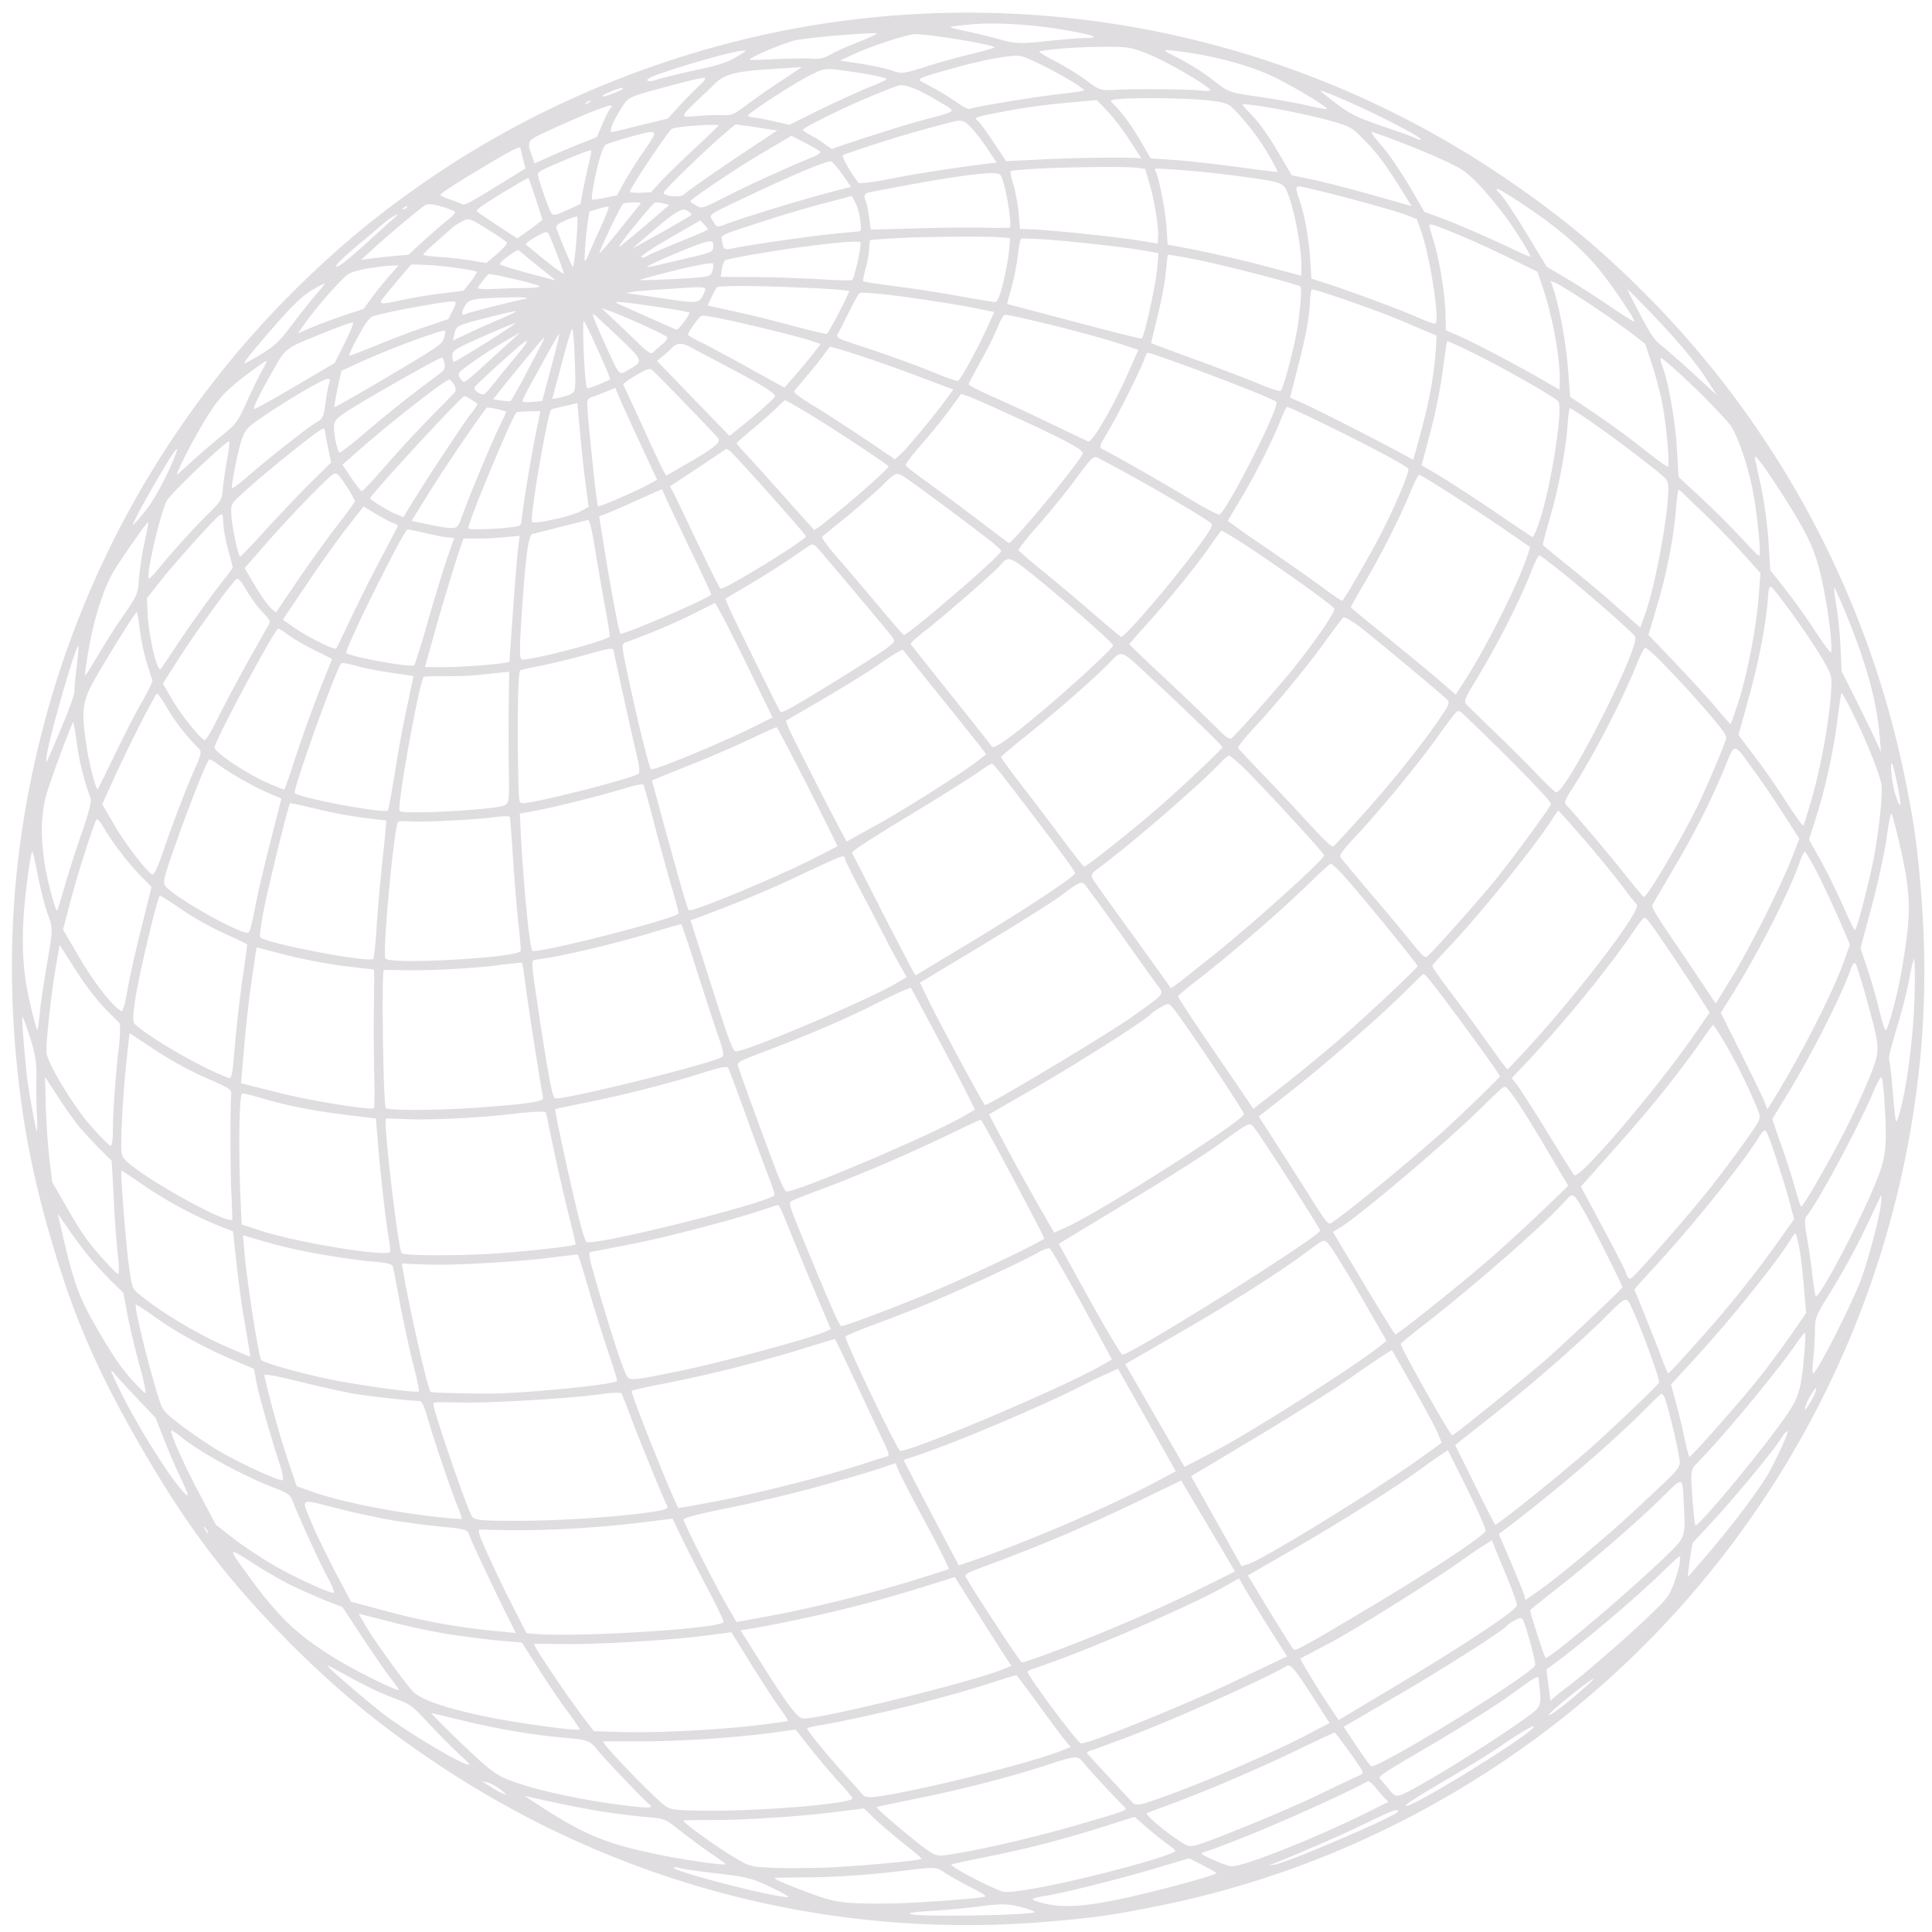 <svg xmlns="http://www.w3.org/2000/svg" fill="none" viewBox="0 0 126 126"><path fill="#DFDDDF" d="M27.697 11.87c-3.1 2.156-5.456 4.096-8.154 6.736a62.263 62.263 0 0 0-16.628 28.44C1.071 53.966.43 60.723.953 67.754c.35 4.568 1.006 8.29 2.24 12.593 1.514 5.315 3.048 8.896 5.991 13.995 2.918 5.053 5.33 8.28 9.107 12.181 3.082 3.175 6.005 5.649 9.642 8.122 11.755 8.03 25.643 11.78 39.763 10.731 3.297-.257 4.799-.453 7.907-1.089 9.093-1.836 17.627-5.695 25.142-11.345 12.765-9.626 21.37-23.924 23.957-39.853.795-4.88.991-9.504.608-14.603-.249-3.15-.454-4.693-1.066-7.708a62.394 62.394 0 0 0-16.27-30.926c-3.19-3.28-5.981-5.632-9.798-8.23A62.34 62.34 0 0 0 55.493 1.294C45.6 2.51 35.839 6.225 27.697 11.87Zm-1.132 1.63c-.026.06-.123.131-.223.143-.129.014-.108-.029.023-.12.126-.072.207-.089.2-.023Zm11.947-6.898a.55.55 0 0 1-.309.178c-.093.024-.044-.05.127-.15.16-.092.249-.097.182-.028Zm-12.63 7.46c-.112.095-1.004.9-1.974 1.78-1.2 1.09-1.827 1.588-1.96 1.543-.138-.027.302-.48 1.4-1.403a163.06 163.06 0 0 0 1.75-1.483c.09-.083.34-.257.58-.396.229-.132.322-.155.205-.042Zm14.305-8.229c.29-.106.489-.13.44-.056-.049.074-.446.258-.88.402-.87.289-.48-.013.44-.346Zm-6.233 3.858c.018.111.092.45.175.752l.145.542-1.98 1.219c-1.62.996-2.003 1.202-2.162 1.111-.117-.07-.468-.202-.788-.307-.32-.105-.593-.237-.613-.271-.06-.103.909-.723 3.175-2.077 1.709-1.002 2.02-1.15 2.048-.969Zm4.08-2.173c.883-.372 1.694-.658 1.784-.633.108.029.128.063.048.109s-.319.504-.542 1.014l-.406.936-1.167.46a73.73 73.73 0 0 0-2.03.867l-.857.389-.171-.481c-.335-.95-.31-1.01.773-1.513.522-.256 1.692-.764 2.568-1.148Zm-9.23 5.954c.44.127.84.293.873.35.033.057-.177.3-.466.513-.294.23-.985.828-1.546 1.334l-1.026.943-1.03.092c-.558.063-1.252.128-1.533.169l-.522.072.796-.733c.885-.817 3.003-2.588 3.401-2.848.149-.086.553-.046 1.053.108Zm15.141-8.97c1.735-.56 3.819-1.123 4.377-1.186.447-.044.435-.038-.301.403-.588.355-1.192.55-2.716.867-1.08.242-2.176.509-2.442.602-.533.185-.87.105-.48-.12.137-.079.831-.327 1.562-.566Zm-.16 1.068c1.105-.303 2.092-.522 2.182-.498.09.024-.068.253-.36.513-.28.253-.854.844-1.288 1.307l-.765.839-1.697.415c-.932.233-1.789.439-1.912.464-.275.052-.014-.632.581-1.555.475-.762.395-.716 3.259-1.485Zm-22.61 12.932c.013.023-.207.302-.495.62-.277.313-.976 1.19-1.545 1.945-.954 1.252-1.15 1.441-2.125 2.05-.599.36-1.086.627-1.078.561-.002-.136 1.599-2.036 2.787-3.331.588-.645 1.195-1.178 1.675-1.455.412-.238.761-.425.781-.39Zm2.838-.999c.504-.077 1.167-.17 1.45-.181l.537-.02-.625.711a22.95 22.95 0 0 0-1.145 1.423l-.508.705-1.252.418c-.69.23-1.656.59-2.147.797l-.894.38.53-.748c.741-1.038 2.392-2.906 2.792-3.137.183-.105.747-.264 1.262-.348Zm10.452-5.897c.086.149.917 2.672.903 2.726-.01.036-.388.33-.83.647l-.8.569-1.318-.856c-.72-.483-1.325-.896-1.338-.92-.02-.033.125-.178.33-.327.412-.314 3.038-1.891 3.053-1.839Zm2.99-1.421c.589-.249 1.08-.426 1.107-.38.02.034-.075.53-.218 1.101a51.97 51.97 0 0 0-.364 1.72l-.124.681-.893.409c-.812.362-.9.367-1.046.116-.158-.275-.78-2.065-.837-2.428-.035-.193.147-.299 2.375-1.22Zm-5.664 4.764c.664.41 1.225.802 1.265.87.04.069-.242.399-.63.73l-.704.604-.944-.156a26.43 26.43 0 0 0-2.024-.234c-.6-.035-1.113-.104-1.15-.144-.02-.034.353-.417.842-.837.472-.424.972-.85 1.078-.957.124-.103.415-.286.65-.406.396-.213.474-.183 1.617.53ZM51.9 2.622c1-.196 5.319-.555 5.285-.43-.003.048-.573.301-1.255.573-.677.254-1.482.627-1.78.799a1.853 1.853 0 0 1-1.143.264c-.339-.033-1.379-.012-2.305.02-.932.05-1.74.075-1.783.054-.253-.068 2.192-1.114 2.98-1.28ZM41.036 8.941c1.96-.538 1.96-.538.981.881-.469.667-1.057 1.601-1.307 2.066l-.47.85-.747.157c-.41.084-.802.143-.874.124-.072-.02.047-.79.25-1.73.263-1.158.47-1.75.653-1.855.148-.086.833-.299 1.514-.493Zm9.12-4.428 2.145-.14-1.388.923a46.833 46.833 0 0 0-2.26 1.579c-.866.637-.9.657-1.647.63a21.265 21.265 0 0 0-1.652.07c-1.023.103-1.02.056.234-1.126l1.08-1.034c.586-.568 1.385-.77 3.488-.902Zm-22.62 12.755c1.274.042 3.522.345 3.547.467.01.07-.178.378-.414.682l-.447.547-1.368.165c-.769.093-1.922.287-2.588.427-1.46.325-1.62.31-1.268-.136a82.848 82.848 0 0 1 1.816-2.162c.023-.013.349-.003.722.01Zm-10.155 6.305c.013.023-.135.322-.317.64-.186.337-.63 1.233-.968 1.993-.628 1.368-.65 1.41-1.81 2.356a45.864 45.864 0 0 0-1.94 1.683c-.437.405-.791.716-.798.705-.06-.103.77-1.756 1.628-3.227 1.073-1.838 1.607-2.39 3.968-4.058.108-.078.217-.126.237-.092Zm4.148-2.029c.768-.306 1.44-.542 1.49-.51.06.027-.188.627-.546 1.353l-.645 1.286-2.639 1.554c-1.456.857-2.647 1.514-2.64 1.448 0-.213.582-1.342 1.327-2.64.82-1.404.678-1.307 3.653-2.49Zm23.933-13.36c.777-.052 1.416-.055 1.401-.001-.02.042-.73.741-1.588 1.526-.84.79-1.83 1.743-2.184 2.13l-.633.701-.666.034c-.36.01-.681-.018-.708-.064-.072-.126 2.494-3.97 2.734-4.109.115-.066.848-.17 1.644-.217Zm-18.955 11.95c2.34-.437 3.132-.543 3.205-.418.026.046-.064.312-.214.58l-.253.513-1.647.554a65.88 65.88 0 0 0-3.186 1.215c-.848.352-1.577.62-1.624.618-.08-.031.317-.824.9-1.847.177-.3.436-.617.562-.69.137-.079 1.146-.311 2.257-.526ZM54.994 4.6c1.597.206 2.843.463 2.814.57-.015.055-.533.293-1.157.532-.618.25-2.028.896-3.15 1.437l-2.027 1.003-.947-.216c-.517-.128-1.133-.245-1.352-.256-.226-.022-.402-.088-.387-.142.06-.187 2.974-2.083 4.001-2.6.97-.484 1.012-.493 2.205-.328ZM35.772 15.242c.2.372 1.013 2.494.995 2.596-.014.054-.558-.333-1.21-.856-.641-.53-1.213-.992-1.27-1.036-.048-.032.234-.256.634-.487.617-.357.752-.388.85-.217Zm1.866-1.123c.048.003.018.797-.06 1.742-.08.945-.187 1.632-.24 1.54-.165-.285-1.009-2.329-1.057-2.544-.027-.153.12-.268.615-.493.358-.145.688-.26.742-.245ZM57.936 2.674c.72-.232 1.488-.432 1.694-.445.85-.033 5.282.7 5.239.863-.01.036-.772.247-1.693.474-.91.22-2.259.603-3 .849-1.237.393-1.396.409-2.012.185-.363-.126-1.286-.325-2.026-.446l-1.355-.208.926-.428a25.275 25.275 0 0 1 2.227-.844ZM33.83 16.317c.013.023.567.48 1.226 1.014l1.193.958-1.797-.472c-.992-.266-1.811-.524-1.838-.57-.053-.091.301-.402.865-.773.176-.117.338-.18.351-.157ZM49.325 8.3l1.373.213-1.394.912c-1.986 1.314-4.462 3.018-4.702 3.263-.234.227-1.39.101-1.315-.14.06-.187 2.764-2.815 3.828-3.719.439-.375.816-.7.827-.706.005-.018.63.063 1.383.177ZM11.557 29.33c-.38 1.164-1.39 3.135-2.029 3.93-.435.541-.811.972-.847.962-.144-.038 2.527-4.706 2.8-4.894.05-.044.098-.04.076.002Zm28.138-15.82c.022.064-.226.664-.534 1.345a63.26 63.26 0 0 0-.798 1.787c-.123.315-.238.458-.24.322.007-.568.1-1.78.201-2.449l.117-.723.621-.19c.337-.104.63-.15.633-.092Zm-6.165 4.688c.882.207 1.628.417 1.66.474.034.057-.395.106-.939.115-.55-.002-1.476.03-2.054.059-.59.035-1.053-.002-1.034-.074.04-.115.557-.779.703-.894.04-.038.782.113 1.664.32Zm7.785-4.998c.496-.012.539.01.361.203-.104.136-.71.883-1.348 1.678-.627.789-1.186 1.431-1.222 1.422-.09-.024 1.391-3.136 1.54-3.221.068-.04.368-.076.669-.082ZM21.358 24.707c.172.007.194.071.106.29-.05.15-.157.73-.236 1.28-.122.923-.17 1.026-.604 1.277-.56.324-3.107 2.328-4.484 3.534-.54.464-.998.805-1.008.735-.052-.275.441-2.694.673-3.27.22-.569.354-.707 1.36-1.394 1.584-1.083 3.944-2.46 4.193-2.452Zm3.992-1.878c1.842-.744 3.628-1.348 3.68-1.256.027.046-.013.267-.082.49-.125.392-.267.49-3.613 2.482-1.919 1.138-3.503 2.038-3.523 2.003-.02-.034.078-.578.2-1.212l.25-1.15.892-.41c.488-.235 1.48-.656 2.196-.947Zm7.236-3.415c1.445-.058 2.176-.007 1.578.094-.683.136-3.637.881-3.786.967-.286.165-.32-.105-.07-.493.267-.46.413-.498 2.278-.568Zm-17.764 10.5a25.826 25.826 0 0 0-.29 1.98c-.054.672-.124.789-.81 1.474-.928.902-2.503 2.635-3.34 3.667-.347.429-.654.743-.687.686-.171-.297.828-4.533 1.214-5.106.363-.56 3.294-3.35 3.993-3.83.091-.053.051.458-.08 1.128Zm48.566-28.33c1.66-.135 4 .008 6.24.406 1.746.303 2.196.501 1.107.49-.32.001-1.438.098-2.49.202-1.645.188-2.054.165-2.963-.088a31.87 31.87 0 0 0-2.22-.547c-.642-.133-1.128-.263-1.071-.296.045-.027.674-.1 1.397-.167ZM43.223 13.257l.438.098-1.581 1.355c-.878.75-1.645 1.376-1.708 1.397-.153.027 2.033-2.683 2.317-2.877.05-.045.3-.036.534.027Zm-11.108 7.374c.861-.224 1.568-.372 1.547-.33-.01.036-.469.27-1.023.5-.565.234-1.487.645-2.062.916l-1.041.494.103-.456c.122-.527.133-.534 2.476-1.124ZM52.52 9.32c.5.26.935.512.975.581.04.069-.176.224-.552.364a92.738 92.738 0 0 0-5.55 2.534c-1.612.824-1.612.824-2.004.593-.22-.117-.4-.242-.376-.255.128-.227 3.073-2.202 4.599-3.098l1.998-1.184.91.466Zm4.121-2.973c.86-.36 1.715-.7 1.924-.76.405-.143 1.332.221 2.762 1.088 1.08.656 1.255.51-1.381 1.224-1.292.35-5.406 1.673-5.658 1.818-.023.014-.213-.105-.43-.27a5.638 5.638 0 0 0-.916-.583c-.294-.166-.558-.333-.585-.38-.066-.114 2.467-1.377 4.284-2.137Zm-11.81 7.398c.159.091.272.208.269.256-.021.043-.895.562-1.953 1.158l-1.93 1.068 1.232-1.062c1.643-1.405 2.043-1.636 2.381-1.42Zm-35.21 20.68c-.04.221-.168.844-.284 1.383-.109.55-.228 1.427-.278 1.974-.056.933-.124 1.079-1.039 2.4a41.416 41.416 0 0 0-1.686 2.65c-.391.668-.743 1.221-.779 1.211-.036-.01.06-.766.23-1.687.33-1.99.968-3.974 1.628-5.102.424-.717 2.102-3.118 2.239-3.198.023-.013.009.148-.031.369Zm19.2-11.1c.066.007.142.192.172.403.06.316-.02.439-.594.846a86.315 86.315 0 0 0-4.606 3.665c-.838.713-1.584 1.296-1.645 1.27-.162-.043-.427-1.4-.352-1.824.048-.287.232-.47.944-.926 1.401-.9 5.955-3.468 6.081-3.435Zm32.854-18.74c2.553-.727 4.472-1.073 4.979-.908.921.276 3.87 1.897 4.054 2.217.02.034-.654.134-1.512.233-1.581.165-5.716.845-5.956.984-.069.04-.441-.157-.842-.429a14.431 14.431 0 0 0-1.432-.895c-.397-.213-.8-.437-.904-.484-.251-.145.025-.274 1.613-.718ZM31.853 21.788c.95-.412 1.753-.738 1.79-.728.036.01-.846.594-1.951 1.294-1.106.699-2.048 1.258-2.09 1.237-.055-.015-.1-.172-.1-.355-.01-.39.104-.456 2.35-1.448Zm-10.65 6.347c.01.147.111.667.205 1.147l.19.881-1.286 1.26c-.697.693-2.016 2.08-2.932 3.08-.904.995-1.672 1.804-1.72 1.801-.132-.045-.522-1.909-.57-2.704-.035-.696-.014-.739.669-1.377 1.233-1.139 4.311-3.648 5.08-4.137.28-.177.334-.162.364.049Zm24.723-13.497c.138.134.242.288.232.324-.014.054-.81.391-1.775.78-.964.39-1.927.808-2.144.933-.24.14-.403.173-.404.066.006-.095.78-.603 1.923-1.263l1.91-1.102.258.263Zm3.151-1.987c2.767-1.307 4.878-2.191 5.13-2.123.09.024.422.412.738.854l.557.807-1.724.446c-1.77.473-5.486 1.613-6.468 1.997-.538.204-.574.194-.799-.194-.284-.492-.51-.33 2.566-1.787Zm-15.8 9.625c-.38.342-1.177 1.076-1.788 1.628-.605.562-1.152 1.015-1.217 1.007-.06.004-.19-.119-.283-.279-.145-.251-.103-.337.424-.717a25.983 25.983 0 0 1 2.647-1.726l.896-.533-.678.62Zm-3.67 2.805c.133.229.143.405.033.53-.095.1-.931.95-1.84 1.885a85.469 85.469 0 0 0-2.88 3.142c-.675.786-1.276 1.407-1.33 1.393-.072-.02-.374-.41-.692-.881l-.565-.848 1.427-1.25c2.013-1.742 5.25-4.266 5.538-4.295.06-.004.204.141.31.324Zm15.38-8.925c1.416-.558 1.6-.558 1.522.02-.038.251-.182.32-1.798.688-2.91.69-2.892.694-1.938.235a36.86 36.86 0 0 1 2.215-.943ZM14.51 33.57c.02.034.05.352.065.694.021.353.167 1.107.325 1.672.165.575.284 1.071.279 1.089-.01.036-.487.662-1.063 1.406a88.006 88.006 0 0 0-2.303 3.22 110.644 110.644 0 0 1-1.32 1.966c-.222.327-.791-2.058-.867-3.615l-.042-.997.89-1.124c.885-1.135 3.564-4.1 3.843-4.276.091-.053.173-.07.193-.035ZM56.986 9.426a74.88 74.88 0 0 1 5.152-1.48c.548-.133.686-.106 1.067.238.232.216.73.843 1.113 1.4l.683 1.023-.588.065c-2.008.245-4.85.682-6.445 1.008-1.052.211-1.921.316-1.986.232-.505-.638-1.12-1.731-1.007-1.797.08-.046.985-.355 2.011-.689ZM33.805 23.055c-.47.56-1.13 1.369-1.466 1.791-.336.422-.661.809-.741.855-.183.106-.712-.23-.652-.416.045-.133.908-.936 2.643-2.471.954-.856 1.043-.755.216.24Zm10.33-5.446c1.265-.319 2.319-.5 2.365-.42.04.068.024.306-.047.5-.108.367-.149.375-2.465.508-1.292.06-2.307.097-2.239.058.063-.052 1.145-.341 2.387-.646Zm-8.908 5.006c-.185.366-.685 1.295-1.087 2.076-.421.776-.801 1.438-.836 1.458-.045.026-.324.019-.61-.029l-.532-.074.28-.36c.924-1.174 2.914-3.588 3.017-3.647.069-.04-.04.221-.232.576Zm14.764-8.25a77.374 77.374 0 0 1 3.83-1.129l1.736-.453.26.505c.22.406.422 1.707.285 1.787-.023.013-.687.076-1.47.147-1.406.126-5.775.743-6.831.972-.573.117-.616.096-.708-.46-.068-.434-.275-.345 2.898-1.37ZM69.097 3.18c.647-.068 1.956-.123 2.914-.127 1.597-.007 1.83.026 3.068.56 1.372.58 4.028 2.172 3.834 2.284-.069.04-.293.047-.526.014-.662-.09-4.343-.13-5.551-.057-1.079.059-1.097.054-2.032-.641-.519-.371-1.429-.943-2.026-1.239-.604-.307-1.04-.588-.984-.62.058-.034.65-.117 1.303-.174ZM43.965 18.82c2.126-.145 2.133-.133 1.977.23-.304.74-.416.759-2.308.465-.996-.142-2.047-.298-2.327-.334l-.501-.076.515-.084c.282-.041 1.465-.13 2.644-.2Zm-8.01 5.112-.593 2.218-.606.06c-.347.033-.643.021-.663-.013-.053-.092.043-.269 1.306-2.569.55-1.002 1.037-1.848 1.071-1.868.046-.026-.19.964-.514 2.172Zm2.863-1.485c.38.817.75 1.67.836 1.896l.153.399-.69.308c-.382.158-.753.281-.825.262-.065-.008-.162-1.02-.216-2.223-.055-1.203-.054-2.179-.011-2.158.047.003.384.693.753 1.516Zm1.447-.53c1.718 1.63 1.718 1.63.746 2.19-.663.384-.567.496-1.521-1.605-.647-1.41-.87-1.983-.802-2.022.023-.014.73.63 1.577 1.437Zm1.672-.721c.82.364 1.534.73 1.574.798.04.069-.107.29-.327.463a10.4 10.4 0 0 0-.584.52c-.134.139-.324.02-.933-.559a154.214 154.214 0 0 0-1.6-1.53l-.84-.796.61.212c.326.117 1.273.515 2.1.892Zm1.066-1.165c1.02.158 1.899.306 1.943.357.105.076-.694 1.148-.838 1.109-.115-.04-3.657-1.608-3.877-1.725-.27-.15.456-.08 2.771.26Zm-5.52 3.431c.078 1.983.06 2.084-.284 2.253a4.02 4.02 0 0 1-.779.236l-.404.065.604-2.254c.327-1.256.643-2.292.689-2.318.057-.033.141.878.174 2.018Zm-6.77 2.583c.214.135.412.265.425.288.02.034-.18.348-.456.69-.65.879-2.798 4.13-3.66 5.542l-.716 1.161-.522-.217c-.564-.238-1.664-.93-1.64-1.02.1-.301 5.608-6.286 6.107-6.635.04-.038.258.05.461.19Zm-8.138 5.628c.331.495.584.959.564 1.03-.008.066-.538.784-1.175 1.609-.631.807-1.777 2.413-2.555 3.548l-1.407 2.078-.31-.248c-.175-.143-.64-.79-1.034-1.446l-.704-1.194 1.35-1.542c1.483-1.71 4.023-4.334 4.416-4.576.229-.132.303-.084.855.741Zm27.165-15.18c2.974-.499 6.27-.862 6.37-.69.098.171-.385 2.37-.545 2.463-.068.04-1.057.016-2.215-.062a97.014 97.014 0 0 0-4.226-.137l-2.123-.008.076-.502c.043-.269.133-.534.225-.587.073-.058 1.184-.272 2.438-.478ZM65 7.36c1.625-.328 3.14-.531 4.98-.695l1.536-.14.668.682c.365.369 1.025 1.222 1.462 1.9l.795 1.218-.41-.023c-1.05-.05-4.134-.006-6.163.098l-2.252.111-.82-1.234c-.448-.671-.906-1.306-1.018-1.394-.272-.208-.204-.248 1.223-.523ZM32.426 26.686c.34.063.606.153.59.178-.01.036-.251.541-.524 1.125-.608 1.297-1.854 4.287-2.305 5.539-.304.846-.348.902-.727.907-.217.019-.892-.095-1.504-.23l-1.114-.24 1.24-1.997c1.064-1.696 3.499-5.267 3.675-5.384.035-.02.333.022.669.102ZM5.01 43.414c-.092.739-.159 1.494-.16 1.677.011.283-.521 1.658-1.71 4.403-.137.292-.144.28-.095-.19.11-1.024 1.835-7.065 2.064-7.197.034-.02-.008.568-.1 1.307Zm4.104-2.37c.08.64.28 1.622.462 2.173.17.557.337 1.085.365 1.16.017.082-.267.673-.631 1.31-.37.626-1.176 2.188-1.786 3.455-.61 1.267-1.132 2.315-1.155 2.328-.103.06-.561-1.657-.715-2.742-.349-2.268-.298-2.892.383-4.17.596-1.106 2.714-4.539 2.874-4.631.046-.027.135.47.203 1.117Zm50.083-28.976c4.055-.74 5.894-.934 6.06-.648.29.503.723 2.89.619 3.423-.005.018-.85.033-1.875 0a110.55 110.55 0 0 0-4.539.06l-2.669.077-.121-.845c-.058-.47-.157-.93-.216-1.034-.114-.223-.09-.42.07-.512.045-.027 1.25-.265 2.671-.521Zm-10.77 6.584c1.69 0 5.485.156 6.396.255l.572.066-.235.517c-.33.724-1.138 2.227-1.241 2.287-.046.026-1.09-.225-2.316-.553a81.654 81.654 0 0 0-3.854-.946l-1.606-.353.279-.573c.152-.317.306-.604.352-.63.04-.038.783-.07 1.652-.07Zm-13.912 8.17.727-.009-.32 1.586c-.315 1.54-.838 4.753-.898 5.52-.044.345-.084.383-.535.446-.879.14-2.886.202-2.945.1-.113-.195 2.9-7.438 3.152-7.583.046-.026.418-.043.819-.06ZM16.057 38.468c.257.445.722 1.092 1.031 1.416.55.582.57.617.404.91-.091.16-.684 1.219-1.31 2.327a116.14 116.14 0 0 0-1.924 3.61c-.415.865-.823 1.558-.913 1.534-.282-.066-1.575-1.698-2.162-2.715l-.561-.972 1.114-1.74c1.141-1.772 3.436-4.926 3.699-5.078.114-.066.298.147.622.708Zm9.61-4.345c.17.055.292.136.283.172-.01.037-.45.885-.976 1.875-.538.996-1.425 2.759-1.977 3.916-.556 1.174-1.035 2.167-1.074 2.205-.093.13-1.775-.698-2.688-1.329l-.79-.55 1.537-2.275a73.181 73.181 0 0 1 2.623-3.694l1.104-1.415.823.501c.46.268.966.54 1.135.594Zm23.237-12.928c1.656.386 3.356.822 3.808.972l.809.265-.477.626c-.264.335-.793.976-1.181 1.414l-.697.799-.324-.164c-.177-.096-1.23-.678-2.33-1.292-1.114-.607-2.38-1.294-2.817-1.498-.427-.212-.795-.426-.821-.472-.06-.103.632-1.096.877-1.253.085-.064 1.509.211 3.153.603ZM77.421 3.421c2 .294 3.99.837 5.394 1.474 1.252.558 3.866 2.128 3.717 2.214-.046.026-.673-.084-1.4-.26-.719-.163-2.141-.409-3.156-.555-1.795-.259-1.856-.285-2.768-.993-.838-.66-1.735-1.209-2.887-1.779-.231-.11-.374-.226-.328-.252.046-.026.694.041 1.428.15ZM36.848 26.48l.805-.19.153 1.664c.08.93.242 2.452.358 3.392l.227 1.713-.522.285c-.682.349-3.064.87-3.17.688-.165-.286 1.03-7.195 1.258-7.327.045-.026.441-.133.891-.225Zm8.174-3.85c.336.187 1.326.713 2.199 1.17 2.54 1.337 3.468 1.914 3.307 2.084-.254.299-1.18 1.123-2.066 1.833l-.886.71-2.37-2.443-2.36-2.449.395-.32c.214-.183.427-.368.483-.43.376-.431.705-.468 1.298-.155Zm-5.573 2.943.675-.283.222.542c.124.294.731 1.636 1.363 2.994l1.147 2.463-.78.419c-.767.413-3.045 1.378-3.078 1.32-.1-.171-.76-6.543-.7-6.836a.4.4 0 0 1 .249-.281c.134-.032.533-.186.902-.338ZM75.992 6.41c2.76.053 3.91.197 4.284.53.739.67 1.814 2.031 2.434 3.106.363.629.63 1.145.597 1.165-.023.013-1.137-.121-2.461-.302-1.324-.18-3.17-.395-4.109-.463l-1.698-.117-.674-1.166c-.6-1.04-1.314-1.985-1.864-2.49-.157-.139 0-.184.896-.244a47.96 47.96 0 0 1 2.595-.02Zm-33.39 17.784c.904.88 4.171 4.268 4.257 4.416.145.252-.323.63-1.992 1.593l-1.418.818-.191-.331c-.106-.183-.729-1.5-1.37-2.928a242.38 242.38 0 0 0-1.244-2.682c-.026-.046.348-.322.84-.606.81-.469.904-.492 1.118-.28Zm15.633-8.645c1.732-.116 5.935-.15 6.921-.079l.72.058-.066.785c-.027.427-.202 1.366-.377 2.092-.252 1.015-.389 1.307-.579 1.295a88.134 88.134 0 0 1-2.45-.415 91.3 91.3 0 0 0-4.13-.634c-1.067-.13-1.957-.272-1.983-.318-.026-.046.052-.411.163-.826.123-.421.219-.995.23-1.291.012-.297.039-.541.073-.56.023-.014.694-.066 1.478-.107Zm9.227-4.535c1.85-.122 6.123-.166 6.744-.067l.483.071.292 1.006c.325 1.092.603 2.868.546 3.48l-.025.38-1.278-.207c-1.332-.221-5.665-.677-6.94-.719l-.764-.03-.089-1.078c-.064-.587-.216-1.43-.353-1.853-.138-.424-.209-.81-.151-.843.057-.033.75-.098 1.535-.14ZM5.01 48.46c.146 1.15.448 2.333.912 3.665.056.15-.22 1.149-.594 2.218a71.351 71.351 0 0 0-1.121 3.498c-.239.854-.463 1.548-.5 1.538-.107-.029-.589-1.84-.762-2.852-.316-1.921-.29-3.46.108-4.803.345-1.145 1.619-4.563 1.722-4.622.023-.014.13.595.235 1.358Zm22.645-13.715c.564.132 1.241.275 1.497.295l.47.048-.5 1.432c-.26.79-.835 2.647-1.249 4.12-.425 1.481-.818 2.729-.864 2.755-.263.152-4.287-.588-4.42-.817-.125-.217 3.626-7.794 3.983-8.046.023-.013.502.077 1.083.213Zm-16.742 11.45c.495.857 1.2 1.761 2.081 2.655.152.156.113.407-.237 1.173-.548 1.216-1.5 3.686-2.153 5.618-.333.955-.563 1.453-.673 1.395-.417-.247-1.77-2.011-2.477-3.234l-.786-1.36.727-1.594c.992-2.189 2.653-5.465 2.845-5.606.046-.027.35.393.673.953Zm7.818-4.834c.28.22 1.064.681 1.729 1.014l1.201.602-.401.994a89.195 89.195 0 0 0-2.128 5.847c-.289.899-.557 1.648-.591 1.668-.035.02-.568-.19-1.188-.473-1.465-.663-3.408-1.995-3.36-2.282.09-.556 3.845-7.57 4.149-7.731.034-.02.292.136.59.36Zm39.233-22.133c2.02.251 4.712.663 6 .941l.88.178-.559 1.222c-.569 1.259-1.62 3.161-1.803 3.267-.057.033-.624-.158-1.279-.42-1.365-.569-3.366-1.289-5.32-1.928-1.28-.42-1.371-.474-1.238-.719.086-.14.402-.78.714-1.403.305-.633.62-1.196.7-1.242.085-.065.94-.01 1.905.104ZM31.121 35.122c.462.008 1.276-.035 1.81-.085l.954-.093-.093.816c-.062.447-.206 2.283-.336 4.066-.123 1.793-.223 3.284-.233 3.32-.022.12-2.84.36-4.165.362l-1.343-.002.798-2.87c.68-2.359 1.638-5.427 1.727-5.509.012-.006.408-.007.881-.005ZM83.398 7.119a57.51 57.51 0 0 1 3.003.66c1.382.36 1.728.511 2.162.947 1.067 1.03 1.593 1.702 2.54 3.183l.96 1.533-2.55-.722c-1.402-.395-3.156-.845-3.905-1.008l-1.365-.278-.923-1.571c-.585-.988-1.174-1.823-1.596-2.264a13.323 13.323 0 0 1-.703-.769c-.053-.091.9.03 2.377.29Zm-27.3 16.082c1.05.34 2.839.983 3.989 1.417l2.088.791-.559.75c-.693.964-2.475 3.105-2.907 3.492l-.342.304-1.955-1.325c-1.084-.716-2.58-1.697-3.353-2.165-.964-.587-1.348-.883-1.254-.983 1.111-1.297 1.557-1.845 1.88-2.29.213-.29.41-.557.444-.576.034-.02.931.24 1.97.585Zm12.131-7.583c2.026.157 5.236.514 6.396.728l.932.163-.092 1.029c-.08 1.022-.845 4.45-1.005 4.543-.045.027-2.039-.469-4.437-1.111l-4.351-1.147.306-1.107c.165-.613.35-1.558.407-2.094.056-.536.146-1.014.215-1.054.057-.033.792 0 1.629.05Zm8.819-4.527c1.836.144 3.885.393 5.48.647.878.148 1.121.252 1.297.531.46.77 1.063 3.716 1.048 5.142l-.007.568-2.103-.554a82.65 82.65 0 0 0-5.913-1.343l-.7-.129-.071-1.102c-.07-1.072-.493-3.282-.698-3.637-.052-.091-.064-.19-.03-.21.046-.027.806.022 1.697.087ZM36.564 34.357c.88-.218 1.678-.42 1.771-.443.105-.03.252.54.438 1.683.152.949.443 2.64.646 3.758.215 1.111.361 2.078.342 2.15-.056.246-4.976 1.547-5.7 1.508-.183-.001-.19-.592-.057-2.635.257-3.99.445-5.486.725-5.556a74.63 74.63 0 0 0 1.835-.465Zm16.183-7.376c1.952 1.19 5.217 3.36 5.204 3.443-.077.288-4.68 4.196-4.856 4.13-.025-.016-.83-.909-1.787-1.987a372.297 372.297 0 0 0-2.51-2.788c-.43-.454-.767-.853-.762-.871.01-.037.453-.43.977-.87a36.203 36.203 0 0 0 1.54-1.346c.302-.296.587-.567.621-.587.028-.031.732.37 1.573.876ZM88.695 6.973c1.959.912 4.017 1.995 3.99 2.132-.021.043-.184 0-.372-.09-.178-.096-1.181-.461-2.22-.807-1.521-.524-2.07-.787-2.863-1.395a34.026 34.026 0 0 1-1.08-.84c-.2-.19.77.196 2.545 1ZM23.233 43.426c.476.137 1.505.335 2.304.453l1.432.21-.428 2.03c-.252 1.122-.607 3.095-.802 4.366-.208 1.278-.404 2.337-.443 2.375-.29.212-5.9-.847-6.072-1.144-.132-.229 2.761-8.286 3.04-8.463.07-.04.512.04.969.173Zm18.308-10.799 1.636-.73.274.633c.164.363.888 1.881 1.612 3.4.735 1.51 1.32 2.788 1.317 2.836-.058.216-5.632 2.627-5.914 2.56-.097-.035-.672-3.117-1.149-6.134l-.24-1.524.418-.149a50.941 50.941 0 0 0 2.046-.892Zm6.108-3.176c.386.326 4.94 5.44 4.916 5.531-.073.27-5.315 3.495-5.574 3.416-.047-.003-.733-1.376-1.518-3.026s-1.503-3.157-1.602-3.328l-.184-.32 1.82-1.204c1-.669 1.837-1.228 1.853-1.252.005-.018.146.068.289.183ZM2.466 57.093c.17.877.464 2.018.654 2.533.334.92.332.998-.036 3.131-.206 1.201-.43 2.688-.488 3.3-.058.613-.123 1.108-.16 1.098-.071-.02-.473-1.586-.674-2.674-.269-1.415-.337-3.038-.214-4.831.1-1.49.45-4.055.563-4.121.023-.013.184.687.355 1.564Zm4.309-3.098c.514.892 1.58 2.289 2.406 3.138l.699.71-.67 2.719c-.379 1.484-.788 3.336-.914 4.094-.156.944-.292 1.343-.409 1.273-.614-.377-1.793-1.892-2.744-3.538L4.11 60.626l.476-1.815c.506-1.923 1.582-5.288 1.735-5.392.046-.026.257.233.455.576Zm7.458-4.138c.774.575 2.335 1.457 3.27 1.862l.85.363-.757 2.967c-.417 1.628-.861 3.577-.994 4.324-.144.754-.318 1.403-.387 1.443-.34.227-4.532-2.094-5.395-2.983-.227-.234-.171-.48.55-2.558.96-2.72 2.11-5.639 2.275-5.75.028-.03.297.119.588.332Zm54.366-28.66c1.64.41 3.576.939 4.312 1.184l1.333.435-.61 1.373c-1.014 2.308-2.397 4.692-2.663 4.602-.078-.031-1.09-.515-2.246-1.066a132.79 132.79 0 0 0-3.84-1.792c-.953-.41-1.734-.813-1.715-.885.02-.072.37-.732.781-1.472.411-.74.892-1.704 1.078-2.147.18-.454.392-.851.473-.898.068-.04 1.465.267 3.097.666Zm-39.583 22.9c.693.01 1.531-.016 1.86-.053.336-.026.993-.101 1.47-.148l.864-.087-.03 2.06c-.015 1.136-.018 3.059.003 4.282.043 2.002.021 2.228-.278 2.37-.569.283-6.416.61-6.838.381-.227-.128 1.3-8.6 1.574-8.759.057-.033.671-.052 1.375-.047ZM91.141 9.203c1.937.741 3.638 1.497 4.248 1.892.8.514 2.452 2.425 3.496 4.048.547.843.963 1.563.917 1.59-.034.02-.598-.219-1.232-.524-1.273-.621-3.775-1.707-4.948-2.128l-.731-.263-.95-1.647c-.534-.896-1.287-2.016-1.682-2.49-.802-.939-.855-1.03-.786-1.07.023-.013.773.255 1.668.592Zm-13.337 7.685c1.848.35 6.937 1.665 7.023 1.814.079.137-.027 1.433-.19 2.549-.19 1.283-.946 4.143-1.118 4.242-.08.047-.737-.168-1.466-.48-.722-.3-2.423-.948-3.76-1.442-1.347-.486-2.63-.965-2.842-1.041l-.382-.16.45-1.861c.253-1.015.483-2.307.526-2.865.05-.547.099-1.017.122-1.03.034-.02.763.107 1.637.274Zm10.082-3.977c1.616.424 3.284.91 3.725 1.066l.787.308.299.834c.589 1.733 1.218 5.806.909 5.984-.057.033-.57-.143-1.148-.405-1.167-.515-4.403-1.71-5.959-2.215l-.97-.308-.076-1.16c-.093-1.456-.356-2.966-.727-4.032-.237-.702-.233-.826-.02-.827.147-.009 1.581.337 3.18.755ZM65.632 26.935c3.824 1.74 5.101 2.42 4.98 2.658-.457.873-4.626 5.902-4.826 5.82-.043-.021-.96-.712-2.05-1.545a167.538 167.538 0 0 0-3.282-2.435c-.722-.513-1.337-.996-1.383-1.076-.04-.069.387-.65.957-1.3a34.241 34.241 0 0 0 1.856-2.276l.804-1.09.471.156c.254.097 1.372.58 2.473 1.088Zm-44.95 25.83c1.351.332 2.916.587 4.499.74.029-.001-.066 1.075-.213 2.38-.135 1.297-.327 3.313-.399 4.483-.072 1.169-.178 2.145-.224 2.172-.435.25-7.16-1.05-7.378-1.426-.047-.08.072-.957.268-1.939.394-1.904 1.594-6.743 1.686-6.796.034-.02.826.163 1.762.385Zm14.78-9.387a46.528 46.528 0 0 0 2.971-.74c1.286-.361 1.549-.407 1.584-.214.072.416 1.276 5.88 1.534 6.935.165.682.182 1.053.067 1.12-.594.343-6.588 1.868-7.497 1.904-.254.01-.277-.084-.308-1.194-.094-3.832-.041-7.384.119-7.477.057-.033.734-.18 1.53-.334ZM6.741 65.66c.46.481.919.933 1.013 1.016.111.088.1.78-.019 1.764-.205 1.704-.379 4.228-.376 5.552-.01.433-.079.762-.157.731-.084-.012-.6-.537-1.152-1.149-1.21-1.329-3.014-4.296-3.025-4.976-.012-.786.312-3.762.584-5.352l.28-1.626 1.007 1.584c.606.946 1.34 1.925 1.844 2.456Zm5.045-6.388c.698.496 1.96 1.201 2.786 1.577.827.376 1.521.707 1.541.742.02.034-.1.91-.255 1.96-.162 1.04-.375 2.915-.5 4.177-.253 2.89-.195 2.673-.692 2.472-1.658-.628-5.042-2.607-5.877-3.42-.151-.157-.132-.625.094-1.976.302-1.774 1.402-6.312 1.539-6.39.034-.02.655.368 1.364.858ZM59.01 31.123c.64.423 4.919 3.609 5.696 4.242.342.275.6.538.59.574-.096.36-6.12 5.53-6.354 5.468-.054-.015-.779-.847-1.62-1.855-.835-.996-2.031-2.41-2.66-3.129-.782-.905-1.105-1.359-1.026-1.434.073-.058.783-.65 1.595-1.303a52.453 52.453 0 0 0 2.18-1.899c1.005-1.006 1.04-1.026 1.6-.664Zm-16.48 10.11c.723-.28 1.932-.826 2.702-1.21l1.406-.705.444.796c.24.44 1.086 2.117 1.869 3.738l1.436 2.936-.804.403c-2.042 1.057-6.808 3.046-7.12 2.982-.119-.022-1.021-3.724-1.629-6.65-.303-1.502-.311-1.543.037-1.653.203-.07.955-.353 1.66-.637Zm10.714-5.576c.36.386 4.64 5.476 4.91 5.838.25.328.246.347-.36.803-.339.257-2.008 1.327-3.708 2.37-2.67 1.632-3.122 1.878-3.208 1.73-.23-.4-3.014-6.065-3.293-6.681l-.283-.675 1.571-.923a60.527 60.527 0 0 0 2.604-1.64l1.29-.882c.17-.129.319-.108.477.06Zm22.622-12.33c3.075 1.076 7.29 2.727 7.383 2.887.205.355-3.175 7.016-3.717 7.345-.069.04-.917-.4-1.874-.976-1.511-.927-4.763-2.784-5.69-3.255-.31-.14-.296-.195.23-1.078.653-1.063 2.105-3.96 2.38-4.697.107-.29.21-.533.252-.542.034-.02.498.124 1.036.317ZM1.972 67.698c.33 1.045.417 1.62.403 2.573-.025.67-.008 1.727.029 2.346.03.607.037 1.121.003 1.141-.068.04-.592-2.874-.69-3.915-.222-2.311-.308-3.542-.247-3.516.036.01.268.623.502 1.372ZM87.245 19.38c2.186.75 3.372 1.193 5.035 1.91l1.415.6-.063 1.028c-.113 1.574-.434 3.314-.972 5.287l-.49 1.792-.673-.374c-1.101-.614-5.488-2.853-6.461-3.297l-.9-.396.488-1.927c.53-2.014.754-3.21.814-4.373.018-.391.07-.725.115-.752.046-.026.805.206 1.692.502Zm8.161-3.95c.661.274 2.03.901 3.03 1.392l1.827.895.266.777c.668 1.87 1.211 4.712 1.197 6.245l-.018.68-1.146-.664c-1.758-1.012-4.53-2.46-5.448-2.86l-.814-.354-.03-1.004c-.024-1.282-.358-3.39-.708-4.606a20.243 20.243 0 0 1-.336-1.163c-.05-.245.136-.185 2.18.662ZM26.692 53.563c.891.064 4.052-.084 5.332-.244.634-.09 1.189-.106 1.222-.05.033.058.113 1.2.2 2.538.085 1.337.241 3.244.342 4.238.12.998.184 1.875.166 1.977-.098.438-8.574.911-8.819.488-.204-.354.58-8.764.832-8.91.069-.04.404-.065.725-.037Zm72.935-40.036c1.98 1.342 3.332 2.497 4.527 3.88.789.917 2.552 3.496 2.427 3.569-.035.02-.779-.45-1.661-1.054a64.554 64.554 0 0 0-2.822-1.8l-1.227-.725-1.306-2.157c-.723-1.199-1.49-2.342-1.692-2.56-.679-.675-.113-.408 1.754.847ZM73.64 30.955c2.367 1.301 5.299 3.053 5.391 3.213.1.172-.548 1.11-2.27 3.277-1.462 1.85-3.495 4.137-3.64 4.098-.035-.01-.92-.749-1.955-1.645a153.883 153.883 0 0 0-3.282-2.754c-.771-.622-1.42-1.192-1.453-1.25-.04-.068.548-.819 1.307-1.669.753-.861 1.86-2.217 2.456-3.034.968-1.306 1.102-1.444 1.35-1.358.139.057 1.086.562 2.096 1.122Zm-51.093 32.06c.983.118 1.81.204 1.835.22.03-.001.027.945.007 2.1a116.88 116.88 0 0 0 .015 4.488c.033 1.323.028 2.423-.018 2.45-.252.145-4.217-.492-6.26-1.02l-2.408-.607.203-2.343c.105-1.295.329-3.284.502-4.436l.307-2.083 2.006.519c1.105.277 2.816.6 3.81.712ZM5.286 73.62c.31.354.88.97 1.276 1.367l.724.725.131 2.393c.055 1.31.179 2.977.264 3.705.097.721.09 1.29.017 1.27-.09-.024-.6-.537-1.14-1.156-.766-.853-1.238-1.51-2.076-2.962l-1.07-1.852-.19-1.491a50.404 50.404 0 0 1-.236-3.446l-.05-1.937.898 1.372c.483.757 1.147 1.67 1.451 2.012Zm7.975-3.4c1.791.78 1.847.823 1.82 1.174-.072.85-.062 4.564-.001 6.175.05 1.037.079 1.905.07 1.941-.072.484-5.442-2.453-6.856-3.74-.37-.35-.398-.426-.384-1.379.026-1.54.184-3.826.373-5.505l.164-1.512 1.657 1.101c.912.602 2.325 1.387 3.157 1.745Zm24.476-17.99a68.254 68.254 0 0 0 3.032-.82c.615-.203 1.154-.3 1.193-.232.046.08.377 1.261.726 2.63.36 1.363.865 3.19 1.118 4.05.26.871.46 1.64.44 1.712-.064.311-8.947 2.59-9.517 2.446-.18-.048-.606-4.376-.783-8.009l-.045-.949.966-.176c.526-.091 1.822-.382 2.87-.652Zm29.66-14.715c2.38 1.933 5.266 4.475 5.196 4.591-.176.33-3.011 2.943-4.984 4.57-1.865 1.549-2.813 2.203-2.919 2.02-.052-.091-1.25-1.61-2.662-3.37-1.42-1.773-2.604-3.269-2.637-3.326-.033-.057.4-.444.97-.88 1.21-.943 4.576-3.877 4.884-4.268.484-.615.635-.565 2.151.663Zm19.051-9.826c2.76 1.349 5.29 2.693 5.396 2.876.099.172-.79 2.301-1.711 4.113-.698 1.378-2.461 4.424-2.598 4.503-.035.02-.633-.382-1.308-.892a171.02 171.02 0 0 0-3.71-2.598c-1.357-.924-2.451-1.71-2.446-1.728l.843-1.417c.951-1.6 1.983-3.614 2.534-4.984.21-.533.431-.996.477-1.022.046-.027 1.183.49 2.523 1.15ZM45.372 49.745a80.018 80.018 0 0 0 3.51-1.524c.931-.446 1.72-.795 1.768-.792.072.019 2.147 4.035 3.395 6.591l.584 1.172-1.555.791c-2.33 1.193-7.811 3.474-8.136 3.387-.09-.024-.381-1.03-1.523-5.173l-.896-3.294.514-.22a215 215 0 0 1 2.338-.938Zm15.837-4.464a603.254 603.254 0 0 1 2.73 3.408l.379.498-.407.326c-.89.728-4.816 3.223-6.688 4.258l-2.009 1.114-.393-.734c-1.047-1.971-3.267-6.345-3.408-6.72l-.167-.423 2.474-1.443c1.366-.804 2.917-1.76 3.45-2.13.528-.38 1.125-.771 1.338-.878l.36-.194 2.34 2.918Zm35.073-22.155c2.116 1.05 5.222 2.838 5.354 3.067.317.549-.533 5.81-1.265 7.895-.193.538-.374.963-.417.942-.036-.01-1.299-.85-2.81-1.884-1.516-1.015-3.14-2.059-3.593-2.316l-.839-.476.573-2.175a34.55 34.55 0 0 0 .811-4.035c.128-1.02.26-1.873.294-1.893.035-.02.886.373 1.892.874Zm7.464-3.258a66.18 66.18 0 0 1 2.717 1.907l.838.66.405 1.23c.231.69.52 1.772.659 2.408.289 1.373.553 4.285.416 4.364-.064.021-.825-.53-1.7-1.229a55.79 55.79 0 0 0-3.137-2.29l-1.54-1.031-.151-1.925c-.139-1.719-.556-3.947-.968-5.188l-.158-.458.365.156c.2.082 1.219.713 2.254 1.396ZM26.139 63.272c1.67.042 4.413-.093 6.21-.308a37.22 37.22 0 0 1 1.692-.184c.03-.002.16.883.302 1.975.212 1.555.91 5.984 1.08 6.86.049.217-1.041.389-4.204.614-2.466.19-5.96.21-6.06.038-.165-.285-.287-8.919-.127-9.011.012-.007.521.004 1.107.016Zm81.26-43.15c1.891 1.956 3.088 3.37 3.863 4.553l.717 1.11-1.496-1.377a82.698 82.698 0 0 0-2.086-1.844c-.528-.412-.709-.673-1.45-2.09-.468-.888-.836-1.605-.8-1.596.036.01.602.567 1.252 1.244ZM16.927 71.579c1.608.489 3.422.859 5.603 1.124l1.984.242.117 1.365c.148 1.973.525 5.292.698 6.304.082.486.145.938.114 1.017-.072.377-5.9-.557-8.33-1.334l-1.352-.439-.077-1.693c-.14-3.304-.08-6.738.103-6.843.057-.033.567.084 1.14.257ZM81.55 35.762c2.217 1.464 5.338 3.701 5.47 3.93.1.171-1.168 2.016-2.614 3.841-.946 1.187-3.882 4.498-4.1 4.623-.102.06-.347-.074-.605-.336-.837-.843-2.62-2.558-4.33-4.147-.959-.894-1.725-1.64-1.715-1.677.016-.024.591-.692 1.29-1.461 1.424-1.6 2.994-3.527 3.964-4.91.353-.525.693-.965.743-1.01.046-.026.905.485 1.897 1.147ZM9.405 77.324a26.859 26.859 0 0 0 4.847 2.613l.945.369.235 2.15c.13 1.175.345 2.79.488 3.59.143.802.284 1.681.336 1.956l.071.493-.946-.399c-2.16-.888-4.709-2.373-6.308-3.69-.46-.375-.462-.405-.678-1.941-.186-1.326-.555-6.083-.475-6.129.012-.006.684.444 1.485.988Zm-3.417 4.853c.407.467 1.027 1.145 1.397 1.496l.66.64.286 1.527c.17.847.525 2.334.796 3.306.265.96.424 1.737.351 1.717-.078-.03-.52-.477-.988-.999-.629-.72-1.148-1.487-2.07-3.058-1.294-2.24-1.584-3.033-2.365-6.393l-.29-1.266.746 1.079a29.732 29.732 0 0 0 1.477 1.951ZM35.89 62.444c1.592-.279 4.518-.993 6.441-1.57 1.115-.338 2.057-.608 2.093-.598.037.01.51 1.383 1.03 3.05.537 1.67 1.155 3.585 1.397 4.268.328.939.377 1.261.24 1.34-.812.469-10.387 2.842-10.898 2.695-.162-.044-.44-1.53-.987-5.116-.586-3.945-.587-3.868-.295-3.916.141-.02.575-.087.979-.153Zm58.664-30.272c1.015.649 2.616 1.706 3.547 2.342l1.697 1.17-.23.682c-.644 1.896-2.78 6.117-4.114 8.137l-.514.8-1.192-1.035c-.66-.564-2.19-1.814-3.403-2.806-1.218-.974-2.214-1.801-2.24-1.847-.02-.034.375-.75.88-1.59 1.058-1.785 2.337-4.322 3.003-5.942.257-.636.517-1.137.59-1.117.072.019.961.557 1.976 1.206ZM74.986 44.14c2.248 2.072 4.76 4.523 4.741 4.595-.034.126-2.574 2.538-4.075 3.847-1.68 1.473-4.824 3.974-4.95 3.94-.048-.003-.695-.834-1.441-1.836a306.41 306.41 0 0 0-2.678-3.53c-.725-.938-1.311-1.742-1.297-1.797.01-.036.81-.71 1.757-1.471 1.744-1.388 4.357-3.674 5.304-4.648.841-.867.69-.917 2.639.9Zm29.238-16.316c.964.693 2.4 1.754 3.164 2.365 1.397 1.1 1.397 1.1 1.415 1.607.037 1.594-.844 6.432-1.525 8.289l-.304.846-1.562-1.385c-.85-.76-2.27-1.952-3.146-2.65-.876-.699-1.61-1.311-1.637-1.357-.026-.046.175-.832.446-1.736.542-1.807 1.046-4.445 1.16-6.096.037-.57.102-1.065.148-1.091.034-.02.865.521 1.841 1.208Zm5.416-3.371c1.278 1.183 2.544 2.48 3.175 3.228.421.519 1.059 2.284 1.451 4.07.31 1.437.627 4.547.454 4.51-.061-.026-.602-.567-1.191-1.218a58.863 58.863 0 0 0-2.579-2.566l-1.479-1.372-.107-1.797c-.088-1.764-.552-4.362-.933-5.392-.118-.282-.163-.546-.117-.572.045-.027.644.482 1.326 1.109ZM47.939 58.918a71.075 71.075 0 0 0 3.725-1.602c3.745-1.75 3.34-1.608 3.475-1.214.065.191.703 1.454 1.423 2.807.702 1.347 1.303 2.494 1.324 2.558.015.052.307.585.64 1.186l.608 1.081-.697.403c-2.012 1.162-9.775 4.455-10.445 4.43-.213 0-.477-.746-2.038-5.668l-.918-2.885.405-.142c.232-.073 1.354-.507 2.498-.955Zm17.976-7.65c3.073 4.002 4.22 5.566 4.198 5.686-.056.246-3.305 2.38-6.822 4.502l-3.584 2.161-.198-.343a342.168 342.168 0 0 1-2.04-3.929 472.056 472.056 0 0 0-1.903-3.718c-.053-.092 1.085-.84 3.75-2.455 2.1-1.274 4.147-2.562 4.555-2.858.396-.29.778-.526.833-.511.065.007.613.666 1.211 1.465Zm-39.583 21.71c1.667.089 4.763-.067 7.124-.333 1.298-.155 2.118-.186 2.148-.082.024.093.246 1.139.489 2.325.247 1.168.68 3.052.953 4.16.28 1.118.502 2.057.5 2.105-.012.113-3.337.478-5.5.614-2.511.139-5.64.131-5.846-.04-.223-.176-1.224-8.668-1.03-8.78.023-.013.54.009 1.162.03Zm-5.427 8.819c1.124.204 2.633.415 3.352.473.91.07 1.336.174 1.363.326.036.116.25 1.227.472 2.456.24 1.233.624 3.008.864 3.952.252.937.4 1.72.365 1.74-.188.124-4.285-.452-6.065-.842-1.912-.406-4.127-1.047-4.226-1.219-.178-.309-.88-4.827-1.07-6.79l-.115-1.336 1.505.442c.831.252 2.426.611 3.555.798ZM9.886 85.735c1.448 1.054 3.161 2.016 4.996 2.817l1.681.721.183.977c.184.9.89 3.388 1.534 5.349.146.464.218.88.156.931-.136.109-2.695-1.05-4.025-1.823-.563-.315-1.624-1.044-2.378-1.584-1.078-.81-1.385-1.106-1.52-1.47-.556-1.493-1.808-6.486-1.653-6.56.034-.02.5.26 1.026.642ZM88.683 40.88c.85.653 5.133 4.217 5.666 4.717.207.2.173.327-.261.974-1.03 1.57-3.008 4.084-4.958 6.277-1.126 1.245-2.097 2.308-2.177 2.355-.092.052-.612-.425-1.365-1.255a239.77 239.77 0 0 0-2.983-3.186c-.984-1.018-1.811-1.897-1.857-1.977-.04-.068.427-.658 1.038-1.316 1.462-1.56 3.716-4.31 4.811-5.872.492-.68.952-1.281 1.014-1.332.08-.047.558.226 1.072.615ZM38.378 71.876c2.402-.487 5.431-1.26 7.566-1.944 1.068-.342 1.472-.408 1.552-.27.059.102.566 1.456 1.133 3.018a203.42 203.42 0 0 0 1.477 4.01c.25.618.426 1.187.4 1.248-.266.49-11.863 3.374-12.26 3.055-.088-.072-.345-.914-.574-1.865-.704-2.962-1.523-6.757-1.455-6.797.023-.013.998-.225 2.161-.455ZM9.056 91.32l1.093 1.153.586 1.491c.321.82.83 1.99 1.125 2.582.29.61.453 1.05.355.984-.706-.43-3.445-4.779-4.588-7.26-.49-1.058-.478-1.065-.083-.592.229.264.912.998 1.512 1.642Zm92.798-54.003c1.647 1.32 4.637 3.939 4.782 4.19.37.64-4.57 10.382-5.168 10.164-.073-.02-.656-.582-1.275-1.23a112.467 112.467 0 0 0-2.755-2.74c-.873-.852-1.695-1.642-1.816-1.771-.164-.18-.077-.398.531-1.404 1.46-2.383 2.984-5.366 3.778-7.425.194-.508.407-.905.467-.88.066.008.723.513 1.456 1.096Zm7.905-5.159c.121.129.787.781 1.482 1.431a60.51 60.51 0 0 1 2.422 2.505l1.153 1.285-.118 1.486c-.145 2.02-.732 5.041-1.308 6.868-.27.826-.508 1.497-.526 1.492-.036-.01-.429-.453-.869-.977-.428-.53-1.624-1.836-2.641-2.91l-1.849-1.936.576-1.933c.624-2.114 1.068-4.382 1.221-6.254.05-.654.134-1.22.162-1.252.046-.026.175.066.295.195Zm-28.43 18.137c1.499 1.513 5.06 5.386 5.032 5.494-.092.343-4.794 4.582-7.408 6.655-2.704 2.156-2.573 2.065-2.665 1.905-.046-.08-1.144-1.611-2.447-3.42-1.308-1.79-2.458-3.413-2.557-3.584-.172-.297-.14-.347.454-.796 2.135-1.584 6.616-5.466 7.972-6.92.173-.176.359-.329.434-.357.07-.01.606.443 1.185 1.023Zm35.265-17.494c1.543 2.462 1.904 3.351 2.39 5.83.305 1.531.556 3.84.419 3.92-.046.026-.484-.575-.985-1.337a41.03 41.03 0 0 0-1.932-2.711l-1.037-1.322-.115-1.915c-.068-1.043-.288-2.639-.484-3.532a240.83 240.83 0 0 1-.401-1.856c-.072-.416.797.774 2.145 2.923ZM50.457 68.348c2.463-.935 4.89-1.985 6.692-2.904.758-.376 1.569-.768 1.806-.86l.45-.168 1.42 2.641a373.365 373.365 0 0 1 2.101 3.984l.66 1.327-.79.456c-2.217 1.28-10.99 4.989-11.512 4.878-.101-.017-.386-.615-.702-1.454-.843-2.227-2.421-6.544-2.452-6.755-.044-.234.014-.267 2.327-1.145Zm-22.284 14.13c1.564.042 5.785-.199 7.739-.458a210.12 210.12 0 0 1 1.767-.213c.036.01.388 1.148.79 2.531.403 1.384.98 3.2 1.267 4.04.293.853.516 1.608.508 1.674-.045.239-6.06.83-8.42.836-1.573-.006-3.646-.059-3.731-.101-.178-.096-1.445-5.644-1.816-7.976l-.072-.416.457.026c.255.02.925.045 1.512.057Zm42.588-24.77c.12.128 1.178 1.59 2.36 3.24 1.17 1.658 2.273 3.2 2.446 3.42.343.488.398.426-1.74 1.95-1.69 1.19-9.45 5.837-9.59 5.75-.13-.092-3.005-5.414-3.749-6.966l-.492-1.011 4.172-2.516c2.306-1.392 4.5-2.766 4.902-3.074 1.319-.99 1.462-1.058 1.691-.794ZM23.197 90.914c1.188.183 3.677.454 4.132.45.195-.006.304.236.653 1.422.482 1.627 1.492 4.565 1.901 5.564.16.38.26.688.226.708-.034.02-.604-.017-1.271-.09-3.076-.312-6.608-1.017-8.506-1.69l-.979-.349-.395-1.159c-.622-1.79-1.359-4.413-1.718-6.066-.025-.122.841.033 2.343.416 1.315.323 2.94.681 3.614.794Zm-11.333 2.84c1.23.996 4.031 2.52 6.144 3.327.83.329.917.4 1.106.886.405 1.046 1.746 3.976 2.252 4.904.285.521.466.966.409.999-.183.105-2.738-1.072-4.186-1.944-.773-.468-1.889-1.211-2.454-1.662l-1.055-.824-1.04-1.96c-1.126-2.11-2.072-4.276-1.843-4.195.079.03.381.237.667.468ZM95.33 46.48c3.105 2.948 5.878 5.798 5.823 5.967-.085.247-2.507 3.551-3.548 4.838-1.145 1.423-4.32 4.979-4.572 5.124-.103.06-.403-.224-.909-.862-.417-.537-1.626-1.972-2.683-3.222-1.05-1.238-1.967-2.325-2.027-2.428-.073-.125.233-.546 1.013-1.361 1.572-1.686 4.136-4.797 5.379-6.551.589-.828 1.126-1.535 1.206-1.58.062-.052.218-.02.318.075ZM41.316 81.11c2.338-.466 6.705-1.615 8.536-2.245.446-.151.847-.276.901-.262.059-.003.31.538.575 1.208a244.1 244.1 0 0 0 1.662 4.04l1.193 2.833-.362.163c-.938.435-6.875 2.034-9.645 2.596-2.851.58-3.069.598-3.262.344-.23-.294-.982-2.573-2.01-6.096-.505-1.72-.56-2.024-.348-2.055.13-.013 1.363-.253 2.76-.526Zm67.343-37.63a65.59 65.59 0 0 1 2.601 2.842c1.1 1.27 1.352 1.628 1.312 1.85-.05.257-.923 2.361-1.649 3.955-.905 1.97-3.501 6.426-3.717 6.368-.054-.015-.596-.662-1.21-1.436-.973-1.237-3.195-3.871-3.814-4.52-.183-.184-.144-.329.272-.98 1.393-2.13 3.318-5.819 4.249-8.14.246-.63.516-1.166.586-1.176.075-.028.689.532 1.37 1.236Zm8.272-3.39c.69.959 1.547 2.232 1.904 2.85.633 1.097.642 1.138.587 2.1-.092 1.714-.594 4.595-1.165 6.694-.311 1.124-.604 2.07-.649 2.097-.058.033-.555-.67-1.122-1.547a49.469 49.469 0 0 0-2.072-2.981l-1.034-1.37.718-2.61c.647-2.339 1.107-4.815 1.217-6.525.03-.398.089-.585.206-.515.092.053.726.861 1.41 1.808ZM87.698 57.183c1.416 1.606 4.768 5.722 4.75 5.824-.055.169-2.926 2.879-4.797 4.523a107.22 107.22 0 0 1-5.409 4.388l-.502.397-.727-1.075c-.396-.58-1.505-2.21-2.47-3.619-.949-1.404-1.73-2.599-1.716-2.653.015-.054.748-.66 1.624-1.334 2.067-1.62 5.075-4.226 6.813-5.915.76-.743 1.438-1.364 1.513-1.392.082-.017.49.373.921.856ZM13.56 99.94c.032.134-.03.078-.143-.116-.13-.2-.149-.31-.08-.244.08.06.173.22.223.36Zm106.743-60.134c1.412 3.422 2.106 5.918 2.29 8.296l.081.96-.295-.67c-.163-.362-.743-1.551-1.282-2.643l-.995-1.986-.063-1.457a27.33 27.33 0 0 0-.265-2.729c-.119-.708-.182-1.267-.146-1.257.029-.002.33.678.675 1.486Zm-90.2 51.665c1.93.043 7.217-.28 9.146-.555.674-.1 1.247-.11 1.287-.042.04.069.346.837.664 1.705.542 1.44 2.156 5.371 2.314 5.645.12.206-.295.308-2.062.52-2.62.294-5.816.462-8.313.44-1.864-.006-2.234-.067-2.373-.307-.343-.594-2.506-6.876-2.495-7.279-.004-.165-.063-.161 1.832-.127ZM53.78 77.48c2.233-.831 5.606-2.276 8.261-3.565 1.023-.5 1.904-.901 1.922-.896.108.029 4.162 7.658 4.138 7.748-.039.144-3.78 1.954-6.46 3.12-2.375 1.036-6.584 2.643-6.783 2.59-.126-.034-.728-1.394-2.231-5.053-1.219-2.956-1.232-2.978-.962-3.119.114-.066 1.062-.43 2.115-.825ZM25.554 99.143a56.94 56.94 0 0 0 3.249.426c1.528.139 1.68.189 1.794.519.137.424 1.37 3.035 2.34 5.005l.706 1.407-1.356-.132a41.343 41.343 0 0 1-7.05-1.28l-2.345-.628-1.014-1.915c-.548-1.055-1.202-2.4-1.464-3.01-.8-1.916-.948-1.801 1.442-1.2 1.148.298 2.82.66 3.698.808ZM76.553 65.81c.721.88 4.615 6.726 4.58 6.852-.175.514-9.244 6.298-11.535 7.347l-.847.382-.91-1.578a204.602 204.602 0 0 1-2.13-3.847l-1.213-2.287 3.2-1.848c2.767-1.597 7.29-4.483 7.36-4.706.02-.043.282-.224.59-.402.572-.33.579-.319.905.087Zm-57.576 37.571c.634.305 1.654.752 2.255 1l1.102.431 1.327 2.008c.729 1.104 1.558 2.302 1.846 2.669.281.356.514.679.504.715-.027.138-2.592-1.11-3.948-1.928-2.565-1.537-3.83-2.727-5.796-5.418-1.437-1.961-1.439-1.99.143-.967.781.509 1.927 1.173 2.567 1.49Zm83.594-49.483c1.116 1.246 2.851 3.354 3.515 4.267.27.362.565.74.659.824.372.38-4.47 6.62-7.91 10.221l-.522.546-.36-.463c-.192-.255-.767-1.066-1.283-1.774a96.948 96.948 0 0 0-2.112-2.866c-.649-.86-1.166-1.598-1.147-1.67.014-.054.458-.554.98-1.1 2.147-2.276 5.54-6.46 6.818-8.417.204-.332.401-.598.419-.593.037.01.454.47.943 1.025Zm11.811-3.648c.463.617 1.314 1.879 1.901 2.79l1.063 1.657-.506 1.314c-.771 1.939-2.657 5.696-3.868 7.69l-1.078 1.75-.826-1.245a526.777 526.777 0 0 0-2.116-3.138c-1.078-1.603-1.263-1.923-1.172-2.082.058-.11.692-1.177 1.405-2.397 1.439-2.446 2.378-4.33 3.289-6.502.696-1.698.554-1.708 1.908.163ZM47.83 89.224c1.462-.372 3.54-.946 4.618-1.295 1.086-.337 1.98-.61 1.999-.605.029-.001.61 1.218 1.304 2.708.692 1.49 1.499 3.204 1.79 3.814.453.942.498 1.1.293 1.141a34.93 34.93 0 0 0-1.213.38c-2.842.94-7.474 2.105-10.51 2.654a41.2 41.2 0 0 1-1.856.325c-.149-.021-3.077-7.31-3.06-7.624.003-.047.901-.26 1.99-.462a98.214 98.214 0 0 0 4.645-1.036Zm72.959-42.794c.927 1.843 1.909 4.31 1.929 4.847.038.725-.139 2.504-.419 4.159-.269 1.619-1.204 5.253-1.33 5.22-.048-.004-.44-.814-.871-1.8-.437-.967-1.09-2.282-1.459-2.922l-.662-1.173.488-1.532c.592-1.85 1.157-4.463 1.395-6.507.105-.822.205-1.52.239-1.54.023-.013.346.547.69 1.248ZM93.21 63.877c1.35 1.705 4.63 6.199 4.608 6.318-.024.09-2.08 2.1-3.425 3.335-1.916 1.776-6.843 5.81-7.61 6.252-.16.093-.357-.144-1.417-1.849a535.059 535.059 0 0 0-2.26-3.543l-1.017-1.577 2.141-1.678c2.366-1.869 5.67-4.753 7.38-6.44.619-.617 1.155-1.14 1.194-1.178.046-.026.215.135.406.36ZM33.353 99.793c2.397.033 5.804-.166 8.434-.495l2.078-.255.569 1.196a140.78 140.78 0 0 0 1.677 3.3c.619 1.152 1.1 2.17 1.08 2.242-.116.433-9.668 1.024-12.374.773l-.481-.043-.831-1.623c-.831-1.624-1.821-3.736-2.177-4.643-.12-.312-.13-.489-.024-.49.095.007 1.019.022 2.049.038Zm-4.034 6.795c1.003.153 2.48.336 3.272.413l1.445.126 1.116 1.749c.62.968 1.47 2.23 1.9 2.79.425.577.763 1.083.754 1.119-.039.145-4.01-.398-6.017-.81-2.755-.573-4.355-1.128-4.867-1.671-.583-.639-2.55-3.36-3.078-4.275l-.455-.789 2.054.522a43.65 43.65 0 0 0 3.876.826Zm31.338-21.63c2.365-1 6.014-2.679 6.974-3.233.366-.212.742-.352.834-.299.085.042 1.035 1.689 2.112 3.659l1.942 3.574-.687.396c-2.515 1.452-12.586 5.711-13.133 5.555-.199-.053-3.567-7.102-3.564-7.44.003-.047.8-.384 1.765-.744a99.328 99.328 0 0 0 3.757-1.468Zm21.28-11.22c.548.737 4.184 6.427 4.16 6.517-.126.47-12.502 8.209-12.905 8.091-.097-.035-1.07-1.669-2.165-3.643l-1.978-3.584 4.406-2.666c2.42-1.458 5.07-3.125 5.876-3.712 2.38-1.71 2.144-1.619 2.607-1.002Zm-57.462 36.5c.432.193 1.136.488 1.577.645.684.26.938.464 1.875 1.478.6.644 1.45 1.51 1.883 1.916.444.399.803.756.793.792-.068.252-3.635-1.834-5.442-3.169-.942-.706-3.703-3.06-3.81-3.272-.027-.046.492.218 1.147.587a42.64 42.64 0 0 0 1.977 1.023Zm99.266-59.064c.301 1.472.237 1.784-.141.6-.22-.697-.353-2.037-.209-1.999.036.01.198.633.35 1.399Zm-16.304 8.803c.207.2 2.043 2.906 3.25 4.785l.81 1.27-.979 1.42c-2.465 3.572-7.522 9.494-7.847 9.194-.069-.066-.867-1.343-1.78-2.844-.923-1.494-1.817-2.884-1.99-3.104l-.313-.383 1.08-1.142c2.384-2.55 4.996-5.735 6.694-8.179.871-1.265.843-1.233 1.075-1.017Zm11.118-2.974a71.204 71.204 0 0 1 1.432 3.06l.66 1.54-.283.804c-.684 2.01-2.67 5.962-4.522 9.013l-.577.928-.224-.572c-.13-.306-.813-1.726-1.525-3.144l-1.29-2.578.879-1.407c1.581-2.544 3.618-6.54 4.268-8.424.116-.327.257-.637.314-.67.057-.033.425.578.868 1.45Zm5.274-2.191c.827 3.517.85 4.692.19 8.488-.308 1.763-.906 3.922-1.05 3.883-.054-.014-.235-.565-.387-1.224a36.512 36.512 0 0 0-.763-2.67l-.478-1.461.734-2.741c.401-1.497.831-3.498.964-4.429.122-.924.268-1.648.313-1.598.049.033.262.824.477 1.752ZM53.752 96.84c1.629-.453 3.343-.97 3.8-1.127l.852-.294.215.531c.125.295.92 1.832 1.786 3.436.858 1.593 1.518 2.919 1.472 2.946-.057.033-1.038.34-2.188.699-2.845.881-6.656 1.831-9.382 2.337l-2.276.415-.693-1.2c-.713-1.235-2.707-5.19-2.765-5.477-.03-.105 1.123-.404 3.093-.795 1.718-.351 4.464-1.007 6.086-1.471Zm-16.949 10.38c2.214.033 6.693-.236 9.182-.545l1.714-.227 1.382 2.235c.772 1.231 1.606 2.518 1.887 2.874.264.351.442.659.396.686-.045.026-.908.143-1.906.262-2.548.313-6.516.515-8.791.457l-1.937-.056-.765-1.006c-1.189-1.585-3.223-4.633-3.132-4.686.023-.013.91-.007 1.97.006Zm62.072-35.486c.362.522 1.273 1.993 2.023 3.267l1.376 2.33-1.487 1.438a134.84 134.84 0 0 1-3.452 3.183c-1.967 1.715-6.2 5.103-6.337 5.076-.043-.021-.984-1.52-2.07-3.347l-2.004-3.34.377-.218c1.223-.706 7.133-5.704 9.416-7.982.614-.599 1.201-1.166 1.316-1.232.153-.104.298.041.842.825Zm-68.758 40.459c2.12.529 4.66.968 6.758 1.144 1.492.129 1.613.181 2.177.893.428.53 2.94 3.165 3.275 3.429.342.275.059.286-1.663.076-2.294-.277-5.042-.839-6.695-1.379-1.158-.368-1.555-.581-2.321-1.221-.766-.64-3.58-3.375-3.505-3.403.012-.007.894.201 1.974.461ZM61.548 94.29c2.21-.819 6.81-2.804 8.722-3.77a55.372 55.372 0 0 1 1.977-.959l.669-.294 1.88 3.335 1.886 3.347-1.151.619c-3.06 1.644-8.578 4.022-12.299 5.286l-.701.238-1.02-1.926c-.56-1.05-1.37-2.61-1.804-3.44l-.783-1.515.348-.11c.187-.047 1.212-.41 2.276-.81Zm25.246-12.96c.212.29 1.13 1.772 2.014 3.304l1.617 2.801-.36.3c-1.596 1.302-8.495 5.697-11.007 6.995l-1.807.936-1.934-3.35-1.934-3.35 3.475-2.006c3.27-1.888 6.586-3.985 8.29-5.259 1.314-.972 1.191-.947 1.646-.37Zm25.803-13.129c.746 1.292 1.637 3.125 2.086 4.299.175.462.143.512-.926 2.013a82.155 82.155 0 0 1-2.284 3.041c-1.275 1.62-4.784 5.628-5.093 5.806-.137.08-.224.008-.34-.352-.091-.237-.777-1.61-1.555-3.035l-1.385-2.585 2.283-2.567c2.294-2.575 4.109-4.843 5.504-6.837.408-.586.768-1.099.825-1.132.039-.037.443.583.885 1.35Zm9.123-3.102c.909 3.316.911 3.346.281 4.974-.291.763-.966 2.235-1.472 3.259-.917 1.87-2.935 5.399-3.061 5.365-.036-.01-.232-.613-.435-1.334a49.885 49.885 0 0 0-.915-2.826c-.298-.834-.536-1.535-.531-1.553-.006-.012.436-.724.953-1.571 1.604-2.634 3.461-6.282 4.126-8.114.141-.417.245-.553.345-.459.064.085.385 1.09.709 2.259Zm-69.56 40.495a84.341 84.341 0 0 0 7.874-2.045l2.235-.697 1.255 1.989c.686 1.083 1.515 2.388 1.842 2.9l.598.905-.606.243c-2.184.865-12.07 3.28-12.992 3.187-.375-.042-.973-.84-2.758-3.667l-1.307-2.08.93-.157c.516-.084 1.831-.34 2.93-.578ZM32.654 116.72c.429.347.442.37.138.24-.187-.059-.572-.279-.85-.469l-.529-.335.39.095c.217.058.596.266.85.469Zm92.223-52.33c-.036 2.947-.523 6.75-1.056 8.414-.184.579-.182.608-.396-1.768-.078-1.007-.19-1.887-.23-1.956-.046-.08.184-.975.501-2.011.327-1.043.684-2.484.824-3.22.127-.73.275-1.318.312-1.308.036.01.062.848.045 1.849Zm-83.28 49.179c2.52.009 6.02-.213 8.561-.537l1.725-.234 1.01 1.276a47.72 47.72 0 0 0 1.821 2.15c.461.481.838.949.88 1.047.104.367-6.435.895-9.989.813-1.93-.044-1.948-.049-2.542-.575-1.332-1.198-3.845-3.862-3.72-3.935.023-.013 1.047-.009 2.253-.005Zm-2.18 4.596c.771.12 1.969.267 2.676.331 1.266.107 1.285.112 2.36.97.607.472 1.493 1.135 1.985 1.46.5.337.896.626.88.651-.018.102-2.654-.266-4.44-.638-3.197-.654-4.724-1.266-7.345-2.954l-1.317-.856 1.9.413c1.049.232 2.538.516 3.302.623Zm63.898-39.162c.627 1.086 2.516 4.859 2.491 4.949-.033.126-3.526 3.423-4.935 4.679-1.35 1.175-5.748 4.75-6.148 4.982-.114.066-3.417-5.786-3.369-5.967.015-.054.747-.66 1.635-1.34 3.04-2.365 7.514-6.259 8.924-7.804.71-.776.656-.79 1.402.501Zm-38.187 22.809a108.469 108.469 0 0 0 9.03-3.871l2.874-1.385 1.757 2.964 1.757 2.964-1.395.699a109.384 109.384 0 0 1-6.367 2.913c-2.56 1.083-5.967 2.363-6.148 2.315-.108-.029-2.808-4.125-3.618-5.502-.152-.263-.14-.269 2.11-1.097Zm50.111-27.925c.185.32 1.113 3.168 1.463 4.46l.306 1.165-.851 1.192c-1.487 2.124-3.252 4.348-5.297 6.641-1.103 1.231-2.019 2.233-2.055 2.223-.054-.014-.296-.591-.544-1.286-.367-.978-1.577-3.998-1.676-4.17-.013-.023.508-.598 1.136-1.28 2.4-2.575 5.725-6.69 6.828-8.424.481-.75.543-.802.69-.521Zm-23.103 16.54c.741 1.31 1.48 2.667 1.625 3.025l.263.64-1.247.903c-2.925 2.116-10.23 6.624-11.378 7.012l-.424.138-1.649-2.935-1.648-2.936 4.396-2.63c2.42-1.458 5.116-3.151 5.99-3.777a84.21 84.21 0 0 1 2.152-1.472l.559-.353 1.361 2.385Zm30.769-18.497c.178 2.87.101 3.555-.57 5.192-1.067 2.613-3.631 7.493-3.908 7.409-.047-.003-.154-.689-.244-1.505a43.854 43.854 0 0 0-.368-2.486c-.123-.661-.129-1.069-.002-1.218.793-.977 3.463-5.963 4.399-8.196.229-.528.453-.932.497-.881.056.044.143.801.196 1.685Zm-66.088 39.91c2.568-.568 5.887-1.447 7.934-2.126.813-.256 1.498-.468 1.534-.459.036.01.64.82 1.355 1.794a98.692 98.692 0 0 0 1.732 2.339l.452.546-.606.244c-1.906.765-8.6 2.45-11.6 2.932-.996.148-1.186.136-1.39-.112-.14-.163-.685-.763-1.205-1.347-1.178-1.302-2.412-2.831-2.387-2.921.014-.054.457-.157 1.002-.243.534-.08 1.965-.373 3.18-.647Zm-10.506 6.859c2.17.012 6.077-.246 8.271-.538l1.761-.224.722.696c.408.39 1.268 1.113 1.895 1.619.64.5 1.15.937 1.141.973-.029.108-3.964.474-6.076.566-1.162.046-2.8.061-3.63.022-1.482-.059-1.525-.08-2.704-.801-1.35-.836-3.232-2.22-3.118-2.286.035-.019.82-.031 1.738-.027Zm60.225-33.14c.592 1.29 1.726 4.415 1.666 4.602-.045.133-2.186 2.207-4.127 3.968-1.092 1.012-4.509 3.808-5.743 4.733l-.81.605-.206-.384c-.112-.194-.703-1.377-1.31-2.612l-1.103-2.23 2.366-1.868c2.574-2.035 5.537-4.615 7.296-6.347 1.607-1.598 1.473-1.567 1.971-.467Zm-62.203 36.263c.14.057 1.226.222 2.417.358 1.942.221 2.314.311 3.563.916.882.42 1.245.652 1.008.637-1.481-.136-7.665-1.764-7.368-1.935.069-.04.236-.014.38.024Zm24.857-13.634c3.402-1.263 8.973-3.732 10.802-4.789l.812-.468.442.766c.238.411.945 1.558 1.56 2.544l1.136 1.783-.862.407c-.477.229-1.64.778-2.56 1.218-3.236 1.549-9.651 4.14-10.024 4.05-.245-.057-3.527-4.473-3.474-4.671.015-.054.152-.134.297-.172.157-.045.991-.343 1.87-.668Zm48.129-26.949c.09.42.236 1.571.314 2.578l.162 1.812-.963 1.394a72.363 72.363 0 0 1-2.074 2.798c-1.154 1.46-4.471 5.219-4.579 5.19-.037-.01-.168-.529-.305-1.135a40.857 40.857 0 0 0-.561-2.344l-.334-1.24 1.759-1.915c2.314-2.54 5.307-6.28 6.123-7.666.098-.148.197-.267.233-.257.036.01.134.365.225.785Zm5.358-2.758c-.1.987-.972 4.204-1.453 5.35-.919 2.132-2.432 5.109-2.933 5.719-.1.118-.113-.195-.04-.861.059-.584.115-1.439.116-1.912-.005-.774.071-.986.755-2.097a46.813 46.813 0 0 0 2.829-5.186c.388-.833.719-1.527.742-1.54.011-.007.007.224-.016.527ZM95.219 96.162c1.028 2.044 1.702 3.53 1.664 3.673-.087.325-3.495 2.582-7.692 5.081-3.911 2.335-4.695 2.772-4.82 2.661-.076-.078-.781-1.195-1.568-2.478l-1.419-2.352 3.201-1.848c3.076-1.776 6.614-4.017 8.263-5.228.435-.327.969-.697 1.18-.833l.398-.26.793 1.584Zm-35.448 21.137c2.922-.59 5.95-1.363 8.3-2.125 2.222-.719 2.193-.717 2.672-.125.353.452 2.148 2.373 2.587 2.79.231.217.168.239-3.082 1.185-2.598.753-5.806 1.507-7.85 1.849-1.246.217-1.3.202-1.923-.216-.759-.522-3.389-2.754-3.309-2.8.035-.02 1.214-.274 2.605-.558Zm-7.611 5.141c2.076.005 4.397-.146 6.846-.447 1.99-.249 2.055-.241 2.61.139.32.212 1.068.634 1.672.941.597.295 1.045.57.977.61-.206.119-4.387.429-6.154.458-2.926.028-3.545-.042-5.044-.579-1.706-.631-2.634-1.024-2.531-1.084.034-.02.772-.034 1.624-.038Zm56.362-31.382c.165.285.82 2.925.965 3.863.133.838.337.583-2.642 3.37-1.887 1.775-5.142 4.508-6.51 5.466l-.845.594-.085-.332c-.058-.179-.447-1.144-.874-2.147l-.778-1.823.56-.43c2.97-2.248 6.441-5.212 8.647-7.385.698-.693 1.301-1.285 1.358-1.318.039-.038.138.027.204.142Zm9.169-3.023c-.213 2.562-.338 3.03-1.181 4.264-1.358 2.004-5.692 7.25-5.933 7.176-.048-.003-.127-.826-.21-1.815-.109-1.72-.103-1.816.282-2.205 1.799-1.847 5.125-5.856 6.476-7.794.255-.376.519-.711.576-.744.057-.033.046.476-.01 1.118Zm-44.179 25.263c3.065-1.16 8.74-3.689 10.386-4.639.292-.154.458.055 2.036 2.497l.777 1.214-1.686.881c-2.117 1.086-5.673 2.636-8.328 3.635-2.425.897-2.6.937-2.89.617-.12-.129-.817-.885-1.538-1.658-.727-.785-1.347-1.463-1.374-1.509-.026-.046.093-.13.273-.188.175-.04 1.228-.434 2.344-.85Zm23.953-12.427c.091.237.465 1.149.838 2.032.367.9.646 1.7.629 1.801-.08.336-3.083 2.344-7.336 4.906l-4.293 2.57-.76-1.131a57.157 57.157 0 0 1-1.25-2.007l-.502-.869 1.87-.987c1.765-.928 6.923-4.166 8.789-5.502.465-.33 1.072-.756 1.347-.915l.501-.32.167.422Zm-33.014 20.204a67.105 67.105 0 0 0 7.582-1.969l1.963-.615.711.626c.393.337.972.811 1.287 1.04.334.235.626.477.66.535.138.24-5.245 1.716-8.677 2.372-1.538.293-2.384.385-2.638.288-1.217-.471-3.448-1.668-3.288-1.76.046-.027 1.132-.257 2.4-.517Zm53.968-30.38c-.016.13-.201.496-.395.821-.263.442-.33.511-.296.278.036-.173.187-.52.355-.784.356-.571.383-.602.336-.316ZM60.943 124.61c.825-.05 2.213-.181 3.075-.297 1.262-.165 1.742-.152 2.565.059.559.149.953.303.884.343-.332.191-7.321.309-8.018.132-.354-.085.01-.142 1.494-.237Zm48.866-26.597c.118 2.37.185 2.195-1.567 3.861-2.547 2.401-7.191 6.317-7.443 6.249-.072-.019-1.039-3.013-1.003-3.11.01-.036.935-.783 2.059-1.661 2.157-1.703 5.029-4.2 6.542-5.698 1.414-1.38 1.324-1.404 1.412.359Zm6.771-4.641c.053.091-.695 1.727-1.164 2.577-.614 1.102-2.213 3.244-3.908 5.244-.746.873-1.377 1.603-1.411 1.623-.034.02.014-.451.102-1.065l.181-1.111 1.35-1.465c1.427-1.54 3.87-4.49 4.356-5.26.287-.454.448-.624.494-.543Zm-39.84 24.144c2.343-.88 5.906-2.418 8.365-3.625 1.034-.505 1.903-.901 1.94-.891.083.013 1.464 1.929 1.752 2.403.14.24.107.289-.395.502-.288.136-1.38.645-2.415 1.151-1.822.884-6.572 2.849-7.826 3.238-.569.176-.67.158-1.349-.304-1.016-.678-2.152-1.669-2.015-1.748.023-.013.902-.338 1.944-.726Zm-8.48 6.116c1.264-.212 5.244-1.214 7.34-1.86 1.04-.311 1.912-.57 1.923-.577.248.086 1.824.914 1.809.968-.039.144-4.194 1.263-6.444 1.724-2.424.5-3.8.547-5.1.17-.662-.197-.6-.248.472-.425Zm31.059-17.993c.191.332.859 2.782.804 2.951-.155.577-10.37 6.856-10.706 6.592-.087-.072-.525-.672-.974-1.343l-.812-1.223 3.274-1.906c2.95-1.703 7.296-4.471 7.361-4.676.01-.036.225-.191.477-.337.366-.211.483-.218.576-.058Zm10.219-3.659c-.031.262-.214.87-.387 1.336-.301.799-.449.991-1.832 2.292-1.477 1.402-3.979 3.563-5.071 4.392-.312.225-.684.532-.847.672l-.287.242-.132-1.022-.126-1.009.702-.527c2.105-1.582 5.284-4.286 7.016-5.987.497-.485.941-.879.982-.887.029-.002.025.229-.018.498Zm-29.077 18.099c2.498-.955 7.45-3.174 8.663-3.874.137-.079.31.035.571.356.21.26.484.574.61.715l.246.239-1.361.679c-3.533 1.75-8.351 3.648-8.945 3.518-.42-.093-1.797-.685-1.87-.81-.026-.046.065-.099.2-.131.133-.031.979-.336 1.886-.692Zm19.92-10.251c.169 1.35.124 1.483-.658 2.056-2.157 1.597-7.427 4.852-8.343 5.168-.341.121-.444.074-.764-.321a15.578 15.578 0 0 0-.566-.664c-.214-.212-.191-.225 3.237-2.235 1.891-1.107 4.125-2.519 4.97-3.114 2.308-1.652 2.037-1.541 2.124-.89Zm-14.867 10.687a85.542 85.542 0 0 0 3.772-1.705c1.534-.749 1.94-.892 1.877-.657-.073.27-7.314 3.384-8.079 3.46l-.352.05.324-.125c.18-.059 1.288-.515 2.458-1.023Zm17.764-10.394c-1.179 1.047-2.305 1.895-2.263 1.703.043-.162 2.293-1.994 2.865-2.324.194-.113-.073.164-.602.621ZM100 112.654c-.331.588-7.98 5.294-8.31 5.118-.092-.053.716-.581 2.344-1.536 1.372-.792 2.98-1.782 3.583-2.191 1.659-1.14 2.528-1.642 2.383-1.391Z"/></svg>